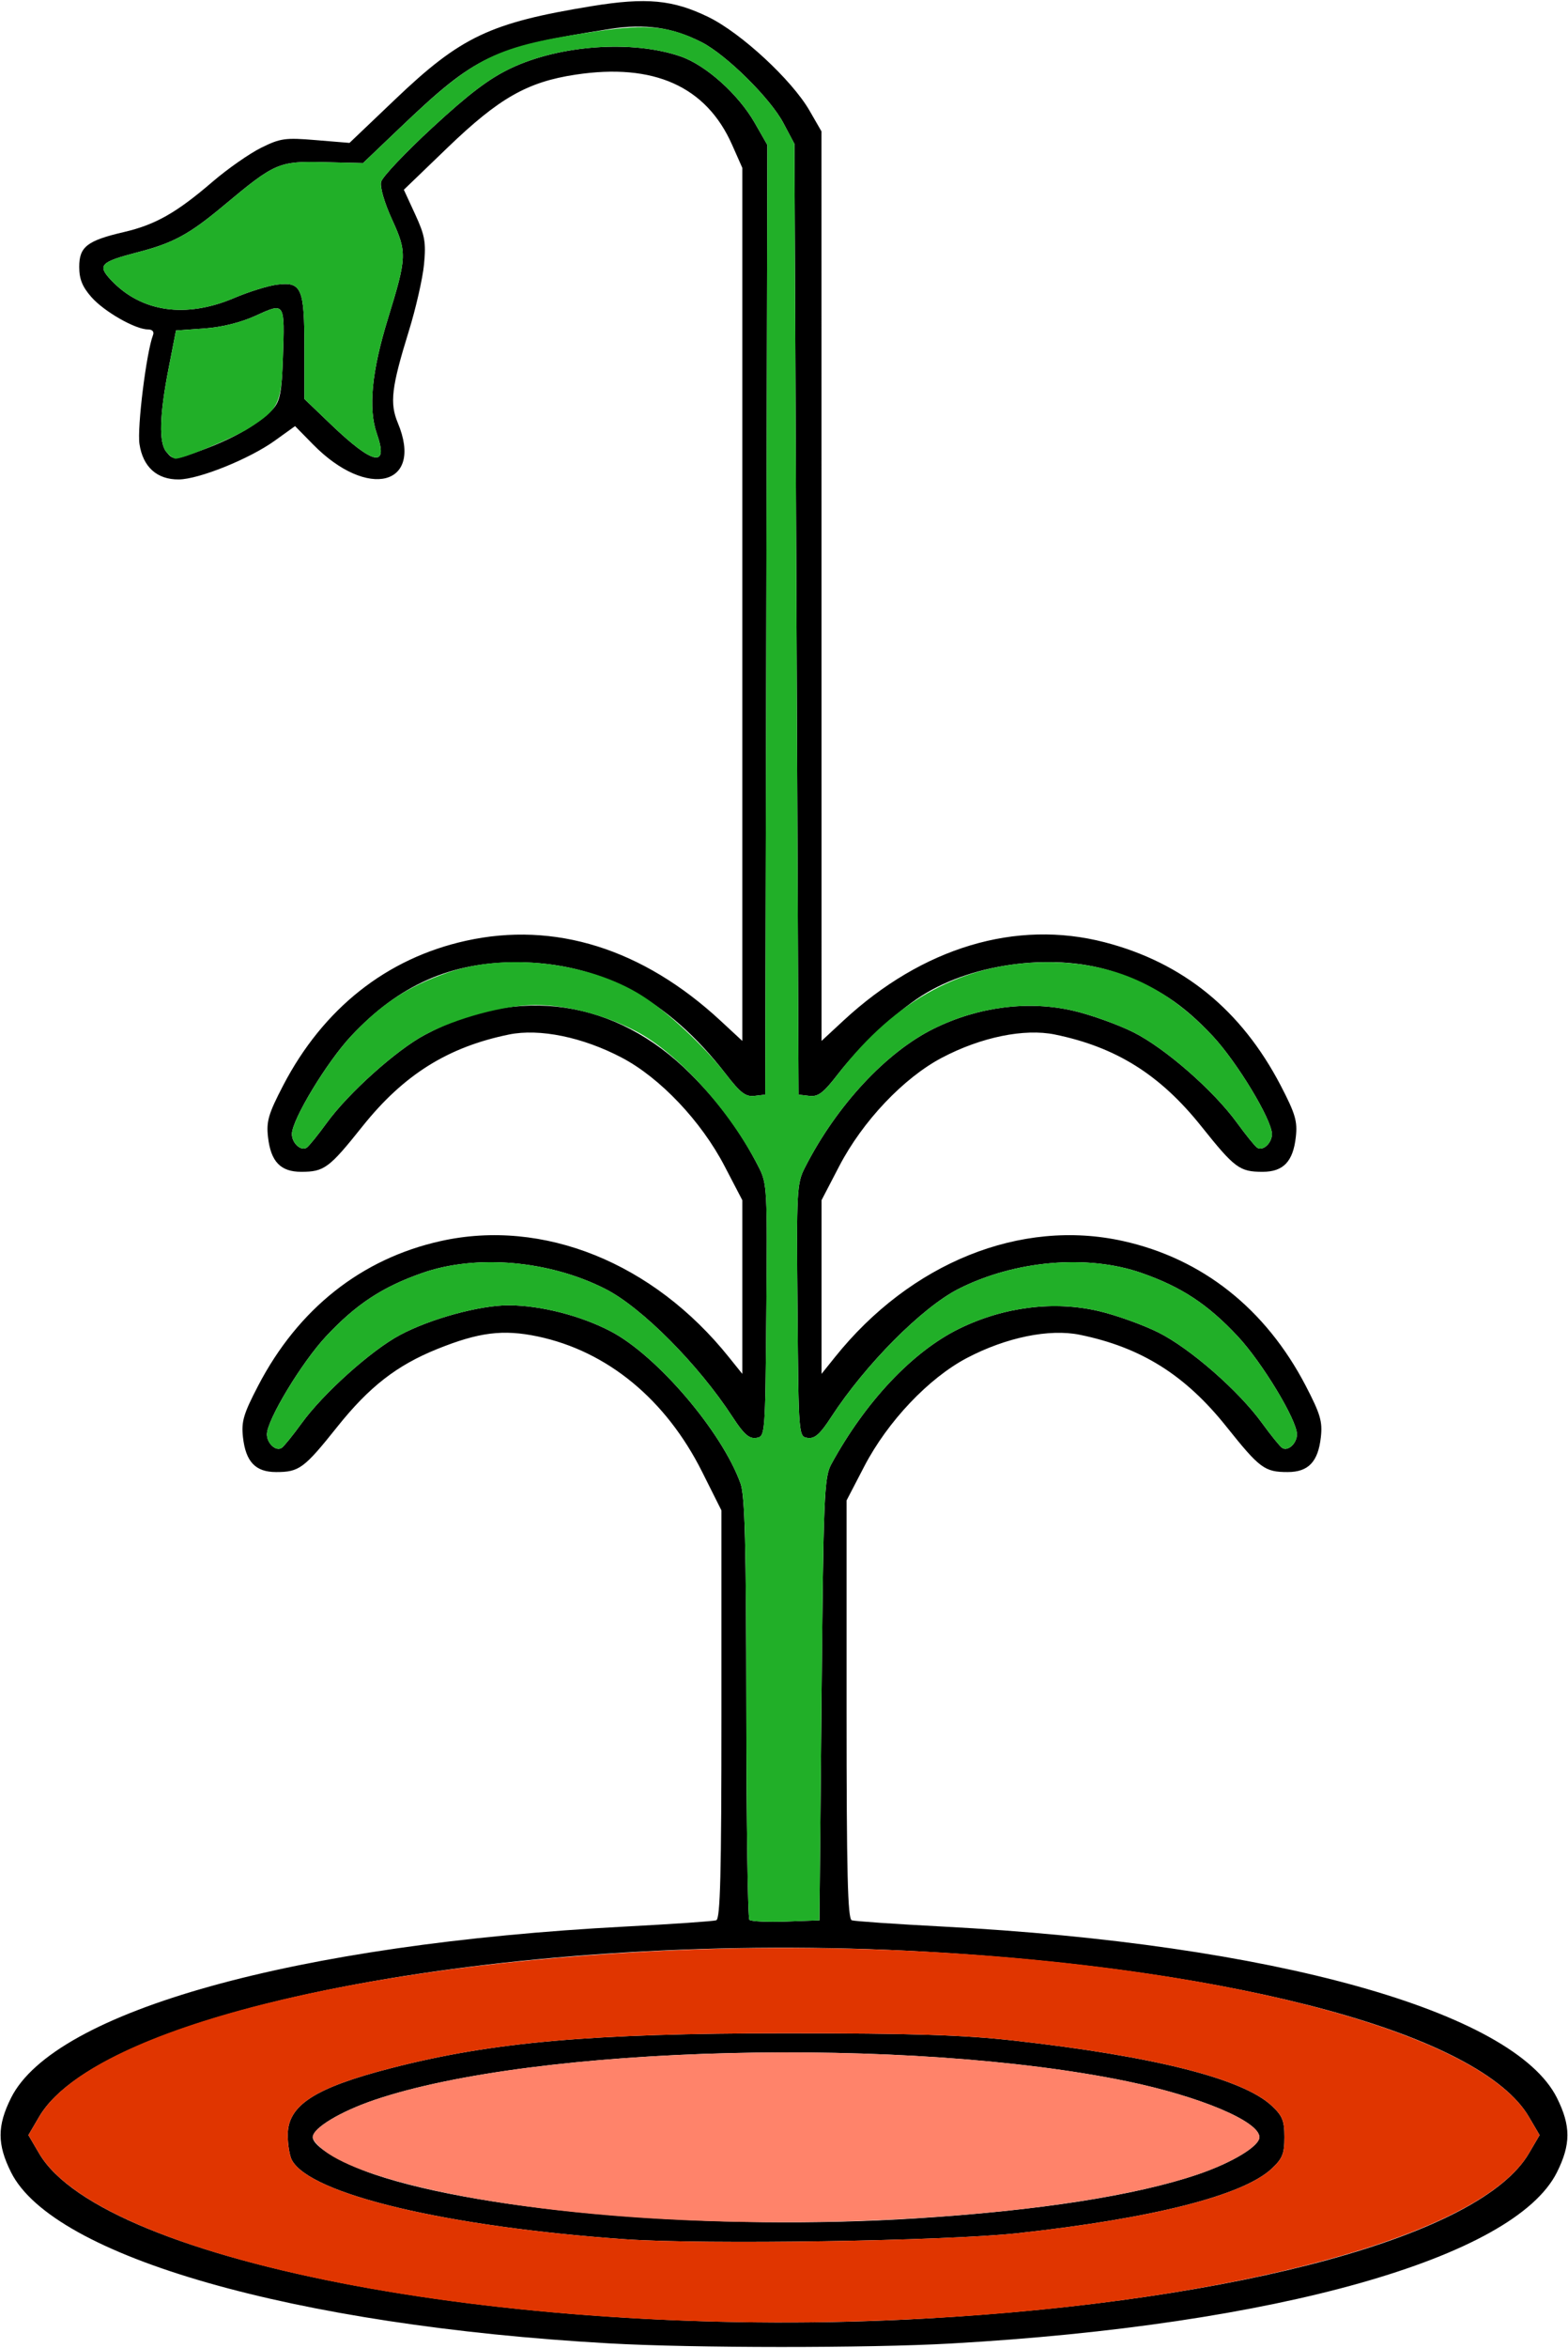 <?xml version="1.0" encoding="UTF-8" standalone="no"?>
<!DOCTYPE svg PUBLIC "-//W3C//DTD SVG 1.1//EN"
"http://www.w3.org/Graphics/SVG/1.1/DTD/svg11.dtd">
<svg width="401px" height="600px"
xmlns="http://www.w3.org/2000/svg" version="1.1">
<g transform="translate(0000, 0000) scale(1, 1)">
<path fill="#000000" stroke="none" d="
M 155.71 598.87
C 75.18 594.32 13.57 576.70 2.82 555.14
C -0.74 548.00 -0.74 543.29 2.82 536.15
C 13.88 513.98 75.54 496.79 159.97 492.35
C 172.00 491.72 182.43 491.00 183.17 490.75
C 184.21 490.40 184.50 478.91 184.50 438.15
L 184.50 386.00
L 179.58 376.18
C 170.29 357.62 155.30 345.29 137.50 341.54
C 128.64 339.69 122.50 340.45 111.78 344.77
C 101.46 348.94 94.42 354.42 86.30 364.58
C 77.77 375.27 76.52 376.20 70.62 376.20
C 65.34 376.20 62.85 373.59 62.14 367.32
C 61.69 363.30 62.26 361.36 66.02 354.14
C 76.26 334.47 92.44 321.66 112.73 317.16
C 138.91 311.35 167.07 322.69 186.43 346.87
L 189.84 351.11
L 189.84 328.91
L 189.84 306.72
L 185.31 298.03
C 179.32 286.52 168.81 275.44 159.02 270.30
C 149.02 265.04 137.98 262.79 130.17 264.38
C 114.50 267.59 103.24 274.66 92.70 287.85
C 84.17 298.54 82.92 299.47 77.02 299.47
C 71.74 299.47 69.25 296.86 68.54 290.59
C 68.08 286.57 68.66 284.63 72.41 277.41
C 82.66 257.73 98.84 244.92 119.13 240.43
C 141.85 235.39 164.38 242.45 184.24 260.83
L 189.84 266.02
L 189.84 154.45
L 189.84 42.90
L 187.22 36.99
C 180.61 22.06 167.18 16.05 147.18 19.08
C 134.87 20.94 127.64 25.06 114.56 37.63
L 103.28 48.49
L 106.17 54.76
C 108.66 60.16 108.98 61.92 108.44 67.55
C 108.10 71.14 106.34 78.86 104.52 84.72
C 100.12 98.92 99.63 103.02 101.73 108.06
C 108.45 124.12 94.05 127.82 80.10 113.62
L 75.46 108.90
L 70.22 112.66
C 63.75 117.29 50.91 122.47 45.73 122.53
C 40.15 122.58 36.55 119.34 35.67 113.48
C 35.04 109.29 37.43 90.06 39.13 85.64
C 39.47 84.76 38.96 84.19 37.83 84.19
C 34.62 84.19 26.60 79.61 23.37 75.92
C 21.06 73.30 20.26 71.31 20.26 68.20
C 20.26 63.06 22.28 61.49 31.75 59.29
C 39.77 57.42 45.17 54.35 54.39 46.42
C 58.21 43.15 63.77 39.26 66.75 37.78
C 71.70 35.33 72.92 35.15 80.78 35.81
L 89.38 36.52
L 101.02 25.43
C 117.86 9.36 125.32 5.82 151.38 1.56
C 165.33 -0.71 172.10 -0.07 181.22 4.38
C 189.57 8.47 202.49 20.43 207.01 28.24
L 210.08 33.57
L 210.09 149.80
L 210.10 266.02
L 215.70 260.83
C 235.92 242.10 259.86 234.93 282.52 240.81
C 302.57 246.01 317.48 258.15 327.52 277.41
C 331.27 284.63 331.85 286.57 331.39 290.59
C 330.69 296.86 328.19 299.47 322.91 299.47
C 317.01 299.47 315.77 298.54 307.23 287.85
C 296.70 274.66 285.44 267.59 269.77 264.38
C 261.95 262.79 250.91 265.04 240.91 270.30
C 231.12 275.44 220.61 286.52 214.62 298.03
L 210.10 306.72
L 210.10 328.91
L 210.10 351.11
L 213.50 346.87
C 232.87 322.69 261.02 311.35 287.21 317.16
C 307.49 321.66 323.67 334.47 333.92 354.14
C 337.67 361.36 338.25 363.30 337.79 367.32
C 337.09 373.59 334.59 376.20 329.31 376.20
C 323.41 376.20 322.17 375.27 313.63 364.58
C 303.10 351.39 291.83 344.32 276.17 341.12
C 268.35 339.52 257.31 341.78 247.31 347.03
C 237.52 352.17 227.01 363.25 221.02 374.76
L 216.50 383.46
L 216.50 436.87
C 216.50 478.66 216.79 490.40 217.83 490.75
C 218.57 491.00 229.00 491.72 241.03 492.35
C 325.46 496.79 387.12 513.98 398.18 536.15
C 401.74 543.29 401.74 548.00 398.18 555.14
C 387.26 577.03 326.38 594.22 243.16 598.91
C 222.02 600.11 177.23 600.09 155.71 598.87
M 236.76 592.52
C 317.47 587.98 378.74 571.21 390.99 550.34
L 393.74 545.65
L 390.99 540.96
C 378.74 520.08 317.47 503.32 236.76 498.78
C 133.49 492.96 26.49 512.86 10.01 540.96
L 7.26 545.65
L 10.01 550.34
C 26.47 578.40 133.63 598.34 236.76 592.52
M 210.10 434.28
C 210.59 382.13 210.78 377.52 212.58 374.22
C 221.36 358.15 233.39 345.40 245.31 339.56
C 256.68 333.98 269.54 332.37 281.04 335.07
C 285.51 336.12 292.37 338.59 296.29 340.55
C 304.40 344.62 316.78 355.44 322.76 363.69
C 324.99 366.76 327.28 369.60 327.87 370.01
C 329.33 371.02 331.68 368.90 331.68 366.55
C 331.68 362.90 322.77 348.17 316.53 341.50
C 308.87 333.31 302.15 328.89 291.96 325.33
C 278.12 320.48 259.47 322.11 245.10 329.41
C 235.79 334.15 221.32 348.70 212.57 362.14
C 209.73 366.52 208.36 367.73 206.56 367.47
C 204.23 367.14 204.23 367.12 203.96 334.89
C 203.68 304.10 203.76 302.44 205.88 298.33
C 213.95 282.51 226.68 268.82 238.91 262.83
C 250.28 257.24 263.15 255.63 274.64 258.34
C 279.11 259.39 285.97 261.86 289.89 263.82
C 298.00 267.89 310.38 278.71 316.36 286.96
C 318.59 290.02 320.89 292.87 321.47 293.28
C 322.93 294.29 325.28 292.17 325.28 289.82
C 325.28 286.17 316.37 271.44 310.14 264.77
C 302.47 256.58 295.75 252.16 285.56 248.60
C 270.58 243.36 249.23 245.88 235.69 254.49
C 229.07 258.70 219.84 267.34 214.35 274.43
C 210.59 279.30 209.26 280.34 206.99 280.07
L 204.23 279.75
L 203.70 158.26
L 203.17 36.77
L 200.34 31.44
C 197.00 25.12 185.75 14.01 179.45 10.80
C 171.93 6.96 165.01 5.98 155.81 7.43
C 125.84 12.15 121.80 14.06 102.15 32.80
L 92.84 41.68
L 82.83 41.44
C 71.33 41.16 70.31 41.60 57.38 52.39
C 48.37 59.93 44.34 62.11 35.13 64.49
C 25.59 66.96 24.81 67.80 28.49 71.67
C 36.21 79.79 47.53 81.41 59.89 76.15
C 63.62 74.56 68.54 73.03 70.84 72.74
C 77.14 71.95 77.85 73.61 77.85 89.02
L 77.85 101.97
L 84.52 108.36
C 95.48 118.87 99.47 119.69 96.37 110.82
C 94.14 104.43 95.05 94.94 99.19 81.50
C 104.07 65.66 104.12 64.54 100.25 56.07
C 98.28 51.76 97.13 47.79 97.47 46.45
C 97.78 45.21 103.69 38.96 110.61 32.58
C 119.91 23.99 125.12 20.05 130.64 17.44
C 143.23 11.47 161.83 10.18 174.09 14.43
C 180.55 16.67 188.82 24.09 192.99 31.36
L 196.24 37.04
L 195.97 158.40
L 195.70 279.75
L 192.94 280.07
C 190.68 280.34 189.34 279.30 185.58 274.43
C 170.81 255.30 153.37 245.98 132.24 245.91
C 115.26 245.87 101.98 251.77 89.80 264.77
C 83.56 271.44 74.65 286.17 74.65 289.82
C 74.65 292.17 77.00 294.29 78.46 293.28
C 79.05 292.87 81.34 290.02 83.57 286.96
C 89.07 279.37 101.38 268.33 108.68 264.45
C 132.60 251.70 157.57 255.39 176.64 274.49
C 184.00 281.86 189.50 289.39 194.06 298.33
C 196.17 302.44 196.26 304.10 195.98 334.89
C 195.70 367.12 195.70 367.14 193.38 367.47
C 191.57 367.73 190.21 366.52 187.36 362.14
C 178.62 348.70 164.14 334.15 154.83 329.41
C 140.47 322.11 121.81 320.48 107.97 325.33
C 97.79 328.89 91.07 333.31 83.40 341.50
C 77.16 348.17 68.26 362.90 68.26 366.55
C 68.26 368.90 70.60 371.02 72.06 370.01
C 72.65 369.60 74.94 366.76 77.17 363.69
C 82.67 356.10 94.98 345.06 102.28 341.18
C 110.10 337.00 122.71 333.57 130.09 333.58
C 138.26 333.61 148.44 336.20 156.14 340.21
C 167.98 346.37 184.66 365.90 189.39 379.14
C 190.50 382.25 190.82 394.81 190.86 436.50
C 190.88 465.86 191.24 490.21 191.65 490.63
C 192.06 491.04 196.27 491.24 200.98 491.07
L 209.57 490.76
L 210.10 434.28
M 52.63 114.66
C 60.31 111.77 66.69 108.00 69.86 104.47
C 71.61 102.50 72.05 100.25 72.35 91.51
C 72.85 77.19 72.89 77.25 65.47 80.65
C 61.60 82.42 56.77 83.63 52.19 83.95
L 45.01 84.46
L 43.11 94.19
C 40.78 106.10 40.59 113.14 42.52 115.46
C 44.40 117.72 44.53 117.71 52.63 114.66"/>
<path fill="#000000" stroke="none" d="
M 159.87 572.26
C 114.38 569.09 79.33 560.77 74.64 552.02
C 74.06 550.93 73.59 548.06 73.59 545.62
C 73.59 538.01 80.50 533.55 100.11 528.51
C 125.91 521.87 151.33 519.63 201.03 519.63
C 233.39 519.63 246.30 520.05 259.16 521.48
C 295.15 525.50 317.80 531.21 325.23 538.15
C 327.96 540.69 328.48 541.97 328.48 546.18
C 328.48 550.39 327.96 551.67 325.23 554.22
C 317.87 561.09 294.83 566.94 260.22 570.72
C 241.93 572.72 180.09 573.67 159.87 572.26
M 234.09 566.94
C 265.62 564.96 290.43 561.09 306.33 555.69
C 315.09 552.71 322.08 548.49 322.08 546.18
C 322.08 542.16 306.94 535.78 288.23 531.90
C 232.24 520.32 136.92 522.68 95.74 536.67
C 86.97 539.65 79.99 543.87 79.99 546.18
C 79.99 548.49 86.97 552.71 95.74 555.69
C 124.10 565.33 183.32 570.15 234.09 566.94"/>
<path fill="#21af28" stroke="none" d="
M 191.65 490.63
C 191.24 490.21 190.88 465.86 190.86 436.50
C 190.82 394.81 190.50 382.25 189.39 379.14
C 184.66 365.90 167.98 346.37 156.14 340.21
C 148.44 336.20 138.26 333.61 130.09 333.58
C 122.71 333.57 110.10 337.00 102.28 341.18
C 94.98 345.06 82.67 356.10 77.17 363.69
C 74.94 366.76 72.65 369.60 72.06 370.01
C 70.60 371.02 68.26 368.90 68.26 366.55
C 68.26 362.90 77.16 348.17 83.40 341.50
C 91.07 333.31 97.79 328.89 107.97 325.33
C 121.81 320.48 140.47 322.11 154.83 329.41
C 164.14 334.15 178.62 348.70 187.36 362.14
C 190.21 366.52 191.57 367.73 193.38 367.47
C 195.70 367.14 195.70 367.12 195.98 334.89
C 196.26 304.10 196.17 302.44 194.06 298.33
C 186.66 283.82 173.40 269.15 162.64 263.54
C 154.58 259.34 144.94 256.84 136.87 256.84
C 129.12 256.84 116.62 260.21 108.68 264.45
C 101.38 268.33 89.07 279.37 83.57 286.96
C 81.34 290.02 79.05 292.87 78.46 293.28
C 77.00 294.29 74.65 292.17 74.65 289.82
C 74.65 286.17 83.56 271.44 89.80 264.77
C 97.47 256.58 104.19 252.16 114.37 248.60
C 129.35 243.36 150.71 245.88 164.24 254.49
C 170.86 258.70 180.10 267.34 185.58 274.43
C 189.34 279.30 190.68 280.34 192.94 280.07
L 195.70 279.75
L 195.97 158.40
L 196.24 37.04
L 192.99 31.36
C 188.82 24.09 180.55 16.67 174.09 14.43
C 161.83 10.18 143.23 11.47 130.64 17.44
C 125.12 20.05 119.91 23.99 110.61 32.58
C 103.69 38.96 97.78 45.21 97.47 46.45
C 97.13 47.79 98.28 51.76 100.25 56.07
C 104.12 64.54 104.07 65.66 99.19 81.50
C 95.05 94.94 94.14 104.43 96.37 110.82
C 99.47 119.69 95.48 118.87 84.52 108.36
L 77.85 101.97
L 77.85 89.02
C 77.85 73.61 77.14 71.95 70.84 72.74
C 68.54 73.03 63.62 74.56 59.89 76.15
C 47.53 81.41 36.21 79.79 28.49 71.67
C 24.81 67.80 25.59 66.96 35.13 64.49
C 44.34 62.11 48.37 59.93 57.38 52.39
C 70.31 41.60 71.33 41.16 82.83 41.44
L 92.84 41.68
L 102.15 32.80
C 121.58 14.26 126.59 11.81 152.90 7.96
C 165.74 6.09 171.38 6.69 179.45 10.80
C 185.75 14.01 197.00 25.12 200.34 31.44
L 203.17 36.77
L 203.70 158.26
L 204.23 279.75
L 206.99 280.07
C 209.26 280.34 210.59 279.30 214.35 274.43
C 229.12 255.30 246.56 245.98 267.69 245.91
C 284.68 245.87 297.96 251.77 310.14 264.77
C 316.37 271.44 325.28 286.17 325.28 289.82
C 325.28 292.17 322.93 294.29 321.47 293.28
C 320.89 292.87 318.59 290.02 316.36 286.96
C 310.38 278.71 298.00 267.89 289.89 263.82
C 285.97 261.86 279.11 259.39 274.64 258.34
C 263.15 255.63 250.28 257.24 238.91 262.83
C 226.68 268.82 213.95 282.51 205.88 298.33
C 203.76 302.44 203.68 304.10 203.96 334.89
C 204.23 367.12 204.23 367.14 206.56 367.47
C 208.36 367.73 209.73 366.52 212.57 362.14
C 221.32 348.70 235.79 334.15 245.10 329.41
C 259.47 322.11 278.12 320.48 291.96 325.33
C 302.15 328.89 308.87 333.31 316.53 341.50
C 322.77 348.17 331.68 362.90 331.68 366.55
C 331.68 368.90 329.33 371.02 327.87 370.01
C 327.28 369.60 324.99 366.76 322.76 363.69
C 316.78 355.44 304.40 344.62 296.29 340.55
C 292.37 338.59 285.51 336.12 281.04 335.07
C 269.54 332.37 256.68 333.98 245.31 339.56
C 233.39 345.40 221.36 358.15 212.58 374.22
C 210.78 377.52 210.59 382.13 210.10 434.28
L 209.57 490.76
L 200.98 491.07
C 196.27 491.24 192.06 491.04 191.65 490.63"/>
<path fill="#21af28" stroke="none" d="
M 42.52 115.46
C 40.59 113.14 40.78 106.10 43.11 94.19
L 45.01 84.46
L 52.19 83.95
C 56.77 83.63 61.60 82.42 65.47 80.65
C 72.89 77.25 72.85 77.19 72.35 91.51
C 71.95 103.26 71.31 104.58 63.58 109.47
C 59.73 111.92 46.94 117.23 44.90 117.23
C 44.40 117.23 43.33 116.44 42.52 115.46"/>
<path fill="#e03500" stroke="none" d="
M 162.11 592.48
C 84.09 588.06 22.07 570.88 10.01 550.34
L 7.26 545.65
L 10.01 540.96
C 22.29 520.02 84.21 503.14 164.77 498.78
C 268.70 493.14 374.51 512.87 390.99 540.96
L 393.74 545.65
L 390.99 550.34
C 374.42 578.59 266.86 598.39 162.11 592.48
M 260.22 570.72
C 294.83 566.94 317.87 561.09 325.23 554.22
C 327.96 551.67 328.48 550.39 328.48 546.18
C 328.48 541.97 327.96 540.69 325.23 538.15
C 317.80 531.21 295.15 525.50 259.16 521.48
C 246.30 520.05 233.39 519.63 201.03 519.63
C 151.33 519.63 125.91 521.87 100.11 528.51
C 80.50 533.55 73.59 538.01 73.59 545.62
C 73.59 548.06 74.06 550.93 74.64 552.02
C 79.33 560.77 114.38 569.09 159.87 572.26
C 180.09 573.67 241.93 572.72 260.22 570.72"/>
<path fill="#ff836a" stroke="none" d="
M 165.20 566.86
C 127.48 564.45 95.42 557.95 84.01 550.41
C 81.80 548.94 79.99 547.04 79.99 546.18
C 79.99 543.87 86.97 539.65 95.74 536.67
C 136.87 522.69 232.29 520.33 288.23 531.90
C 306.94 535.78 322.08 542.16 322.08 546.18
C 322.08 548.49 315.09 552.71 306.33 555.69
C 277.74 565.41 217.29 570.19 165.20 566.86"/>
</g>
</svg>
